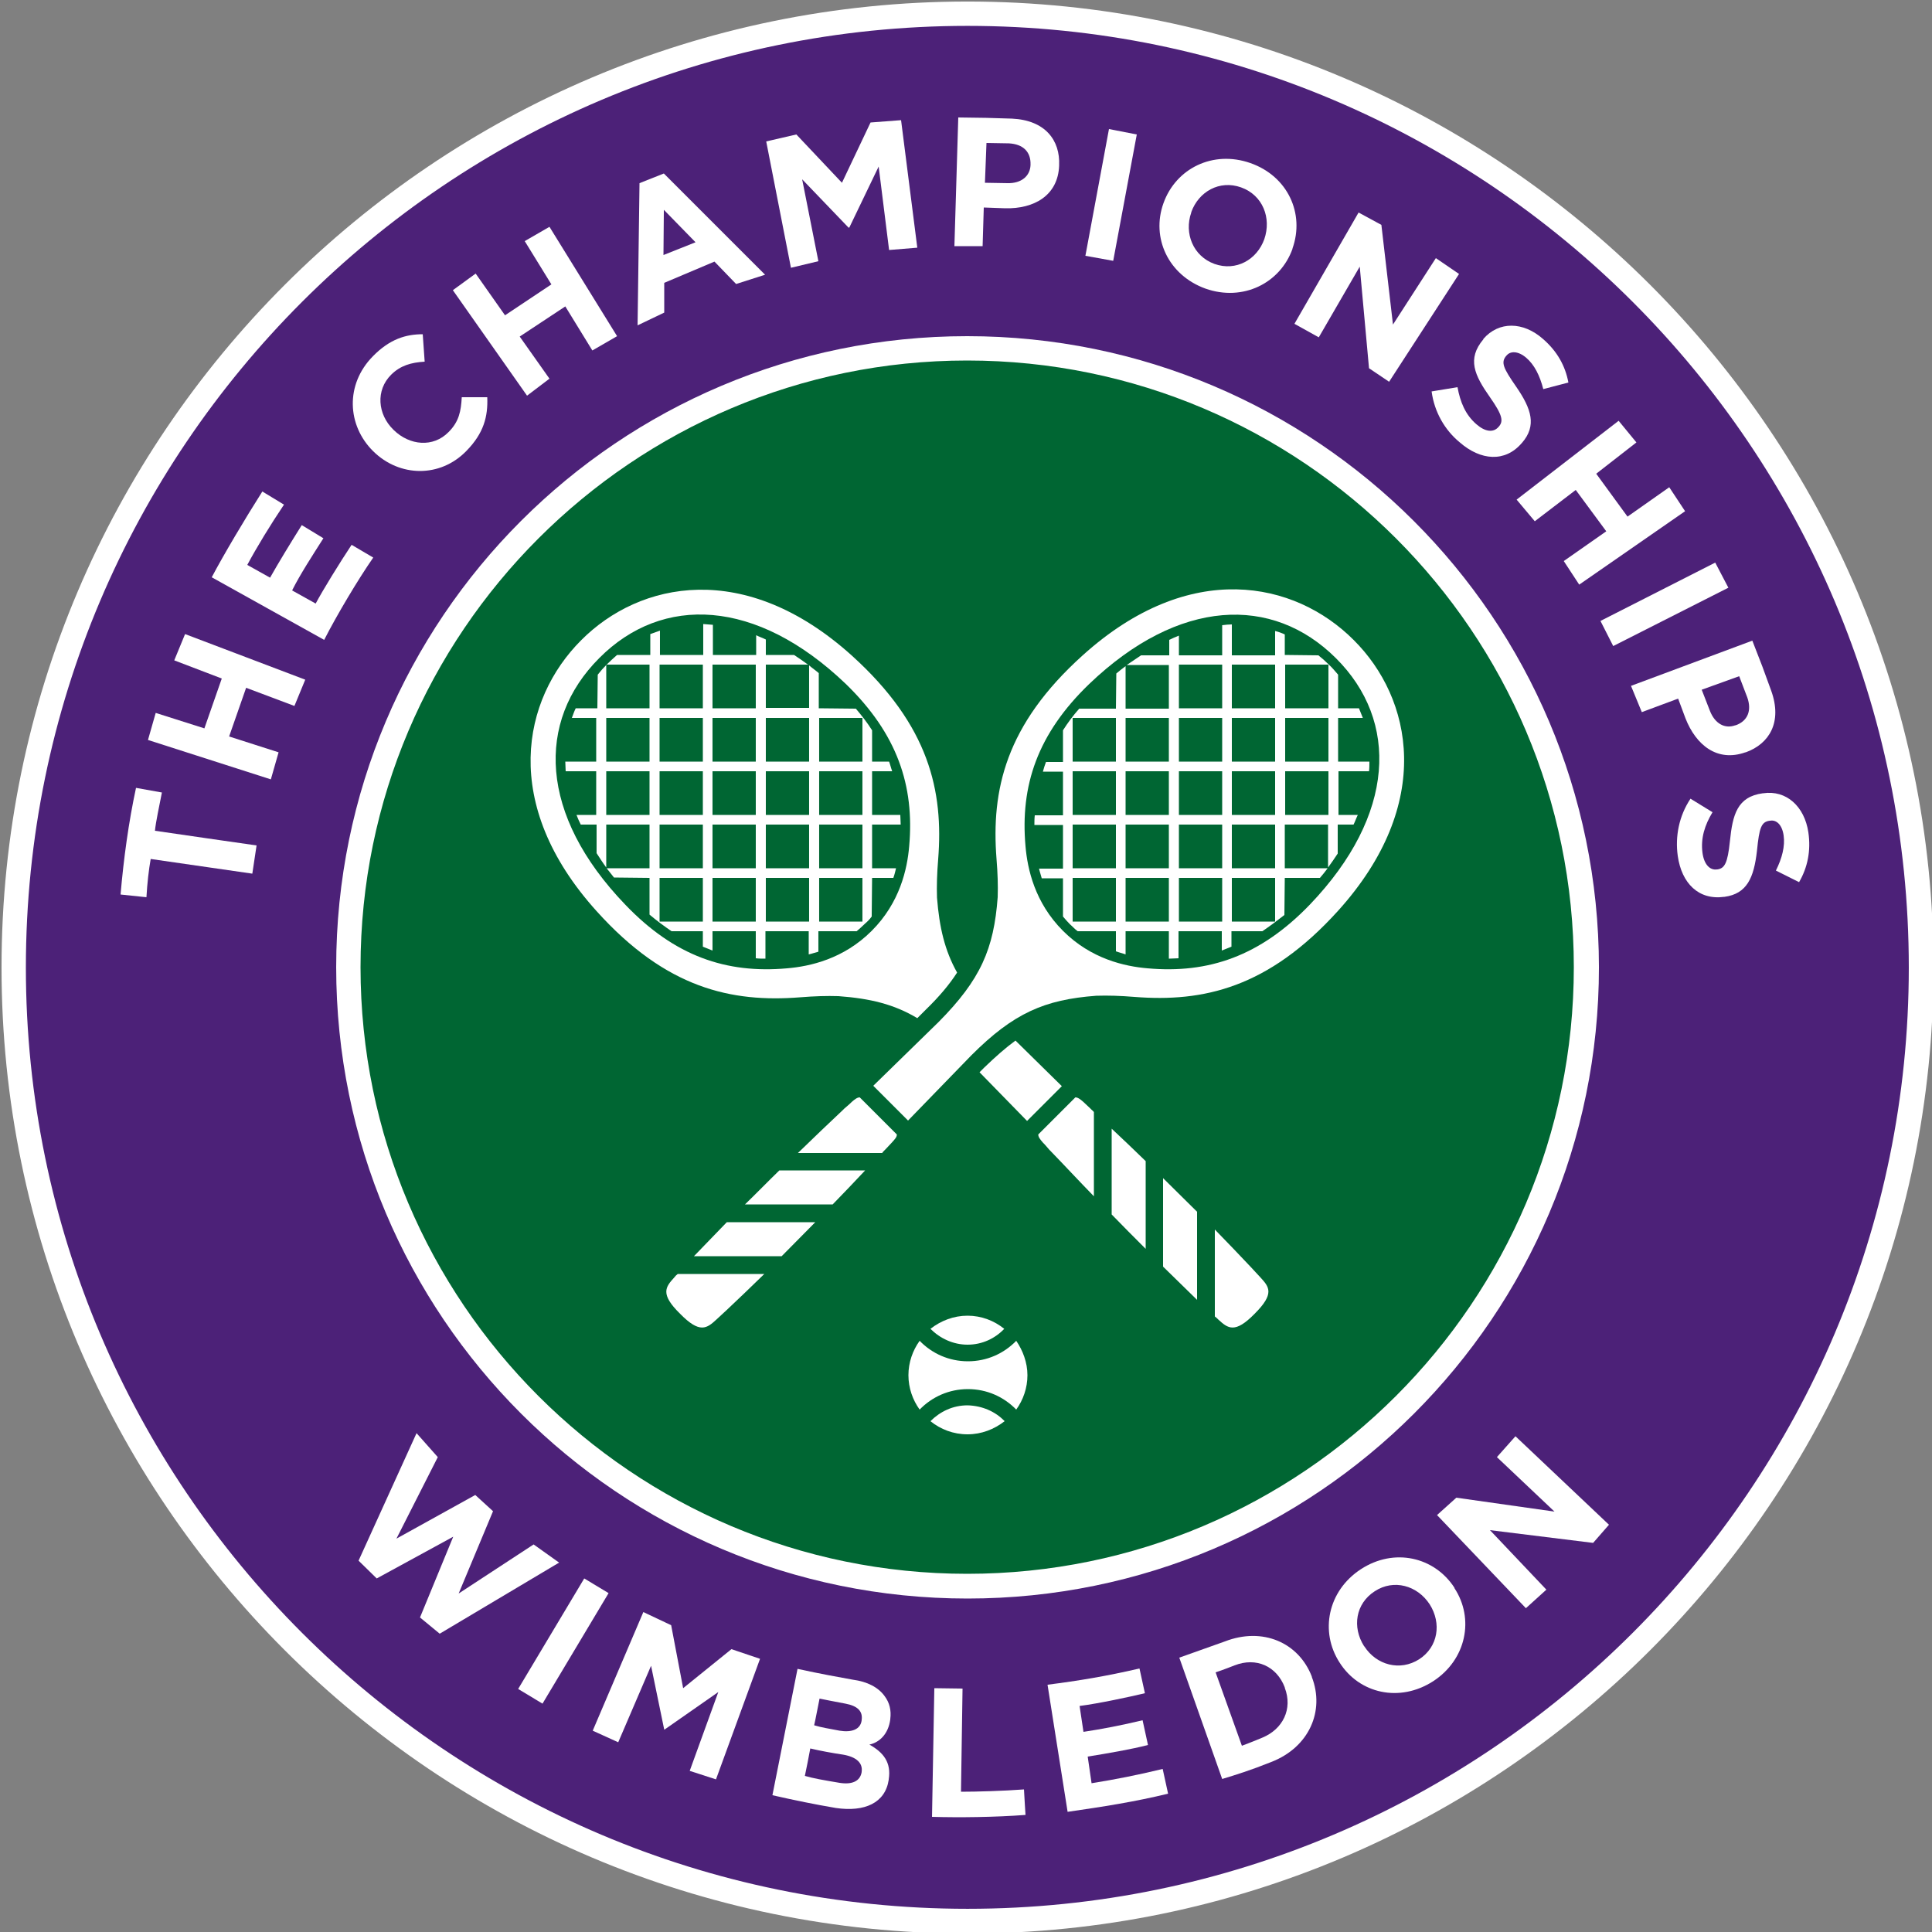 <svg width="120" height="120" viewBox="0 0 120 120" fill="none" xmlns="http://www.w3.org/2000/svg">
    <rect x="0" y="0" width="120" height="120" fill="#808080" stroke="none"/>
    <g clip-path="url(#clip0)">
        <path d="M60.097 119.328C27.361 119.328 0.841 92.808 0.841 60.096C0.841 27.36 27.361 0.84 60.097 0.84C92.809 0.84 119.329 27.36 119.329 60.072C119.329 92.808 92.809 119.328 60.097 119.328Z"
              fill="#4C2178"/>
        <path d="M60.095 120.095C27.023 120.095 0.095 93.191 0.095 60.095C0.095 26.999 27.023 0.095 60.095 0.095C93.167 0.095 120.095 27.023 120.095 60.095C120.095 93.167 93.167 120.095 60.095 120.095ZM60.095 1.607C27.839 1.607 1.607 27.839 1.607 60.095C1.607 92.327 27.839 118.559 60.095 118.559C92.327 118.559 118.559 92.327 118.559 60.095C118.559 27.839 92.327 1.607 60.095 1.607Z"
              fill="white"/>
        <path d="M60.072 98.52C38.88 98.52 21.624 81.264 21.624 60.072C21.624 38.88 38.856 21.624 60.072 21.624C81.264 21.624 98.52 38.88 98.52 60.072C98.52 81.288 81.288 98.52 60.072 98.52Z"
              fill="#006633"/>
        <path d="M60.073 22.392C80.857 22.392 97.753 39.288 97.753 60.072C97.753 80.856 80.857 97.752 60.073 97.752C39.289 97.752 22.393 80.856 22.393 60.072C22.393 39.288 39.313 22.392 60.073 22.392ZM60.073 20.88C38.425 20.88 20.881 38.424 20.881 60.072C20.881 81.72 38.425 99.288 60.097 99.288C81.745 99.288 99.313 81.744 99.313 60.072C99.289 38.424 81.745 20.88 60.073 20.88Z"
              fill="white"/>
        <path d="M25.872 89.016L27.192 90.504L24.623 95.568L29.52 92.856L30.623 93.864L28.488 98.976L33.144 95.928L34.727 97.056L27.311 101.472L26.087 100.464L28.151 95.448L23.399 98.04L22.271 96.936L25.872 89.016Z"
              fill="white"/>
        <path d="M36.288 98.04L37.8 98.952L33.696 105.816L32.184 104.904L36.288 98.04Z" fill="white"/>
        <path d="M39.959 100.128L41.687 100.944L42.431 104.856L45.431 102.432L47.207 103.032L44.471 110.52L42.839 109.992L44.615 105.096L41.279 107.424H41.255L40.439 103.464L38.399 108.216L36.815 107.496L39.959 100.128Z"
              fill="white"/>
        <path d="M49.536 103.656C50.952 103.968 52.176 104.184 52.968 104.328C53.88 104.448 54.552 104.808 54.936 105.336C55.248 105.744 55.368 106.224 55.296 106.776V106.8C55.176 107.688 54.648 108.216 54 108.36C54.864 108.84 55.368 109.464 55.2 110.52V110.544C54.984 111.984 53.712 112.56 51.912 112.296C50.64 112.08 49.344 111.816 47.976 111.504L49.536 103.656ZM52.152 110.736C52.92 110.856 53.424 110.64 53.52 110.064V110.04C53.592 109.512 53.208 109.128 52.368 108.984C51.72 108.888 50.928 108.744 50.328 108.6C50.28 108.864 50.04 110.112 49.992 110.304C50.472 110.448 51.144 110.568 52.152 110.736ZM52.152 107.496C52.896 107.616 53.448 107.424 53.52 106.848V106.824C53.592 106.296 53.28 105.96 52.512 105.816C51.744 105.672 51.144 105.552 50.904 105.504C50.856 105.72 50.616 106.992 50.568 107.16C51.048 107.304 51.408 107.352 52.152 107.496Z"
              fill="white"/>
        <path d="M58.033 104.856L59.785 104.88C59.785 104.88 59.689 111.024 59.689 111.288C60.649 111.288 62.329 111.24 63.601 111.144C63.625 111.648 63.697 112.728 63.697 112.728C61.801 112.872 59.593 112.896 57.889 112.848L58.033 104.856Z"
              fill="white"/>
        <path d="M65.064 104.64C66.96 104.4 68.712 104.112 70.775 103.632C70.775 103.632 71.064 104.928 71.112 105.168C70.224 105.384 68.207 105.816 67.055 105.96L67.296 107.568C68.424 107.4 69.671 107.16 70.968 106.848L71.303 108.384C70.296 108.648 68.76 108.912 67.559 109.104L67.799 110.76C69.287 110.52 70.632 110.256 72.216 109.872L72.552 111.408C70.487 111.912 68.472 112.224 66.311 112.536L65.064 104.64Z"
              fill="white"/>
        <path d="M73.248 102.96L76.08 101.952C78.432 101.04 80.664 102.024 81.48 104.136V104.16C82.296 106.272 81.312 108.528 78.96 109.44C77.64 109.968 76.776 110.232 75.912 110.496L73.248 102.96ZM78.408 107.928C79.68 107.4 80.304 106.152 79.8 104.832V104.808C79.296 103.488 78.024 102.912 76.68 103.44C76.68 103.44 75.888 103.752 75.504 103.872C75.6 104.136 77.136 108.432 77.136 108.432C77.136 108.432 77.784 108.192 78.408 107.928Z"
              fill="white"/>
        <path d="M83.209 103.272C81.961 101.352 82.465 98.808 84.529 97.464C86.593 96.12 89.089 96.696 90.337 98.616V98.64C91.585 100.536 91.081 103.08 89.017 104.424C86.929 105.768 84.433 105.192 83.209 103.272ZM88.801 99.648C88.033 98.472 86.569 98.064 85.393 98.832C84.193 99.6 83.977 101.064 84.721 102.24L84.745 102.264C85.489 103.416 86.953 103.824 88.153 103.056C89.329 102.288 89.545 100.824 88.801 99.648Z"
              fill="white"/>
        <path d="M89.256 94.104L90.456 93.024L96.552 93.888L92.976 90.504L94.128 89.208L99.936 94.704L98.952 95.832L92.544 95.04L96.048 98.736L94.776 99.888L89.256 94.104Z"
              fill="white"/>
        <path d="M9.36 53.352C9.24 54.024 9.144 54.864 9.096 55.728L7.488 55.56C7.68 53.328 7.992 51.048 8.448 48.936L10.056 49.224C9.912 49.968 9.672 51.072 9.624 51.6C9.912 51.648 15.936 52.512 15.936 52.512L15.672 54.264C15.672 54.264 9.888 53.424 9.36 53.352Z"
              fill="white"/>
        <path d="M13.151 35.856C13.871 34.488 15.239 32.184 16.295 30.528L17.639 31.344C16.799 32.592 15.935 34.008 15.359 35.088L16.775 35.88C17.303 34.944 17.975 33.84 18.743 32.616L20.087 33.432C19.415 34.488 18.647 35.664 18.143 36.672L19.607 37.488C20.039 36.672 21.119 34.92 21.839 33.84L23.183 34.632C22.247 35.976 20.903 38.232 20.135 39.744L13.151 35.856Z"
              fill="white"/>
        <path d="M23.185 28.032C21.553 26.424 21.433 23.88 23.161 22.128C24.217 21.048 25.225 20.76 26.257 20.76L26.377 22.464C25.537 22.512 24.865 22.704 24.289 23.28C23.329 24.24 23.449 25.728 24.433 26.688L24.457 26.712C25.441 27.672 26.905 27.816 27.865 26.832C28.513 26.184 28.633 25.536 28.681 24.672H30.265C30.313 25.872 30.049 26.904 28.969 28.008C27.337 29.688 24.817 29.64 23.185 28.032Z"
              fill="white"/>
        <path d="M39.721 11.376L41.233 10.776L47.521 17.064L45.721 17.64L44.377 16.248L41.257 17.568V19.416L39.601 20.208L39.721 11.376ZM43.201 15.048L41.233 13.032L41.209 15.84L43.201 15.048Z"
              fill="white"/>
        <path d="M47.591 8.784L49.463 8.352L52.295 11.352L54.071 7.608L55.967 7.464L56.975 15.384L55.223 15.528L54.575 10.344L52.751 14.136H52.703L49.823 11.136L50.831 16.224L49.127 16.632L47.591 8.784Z"
              fill="white"/>
        <path d="M59.52 7.296L61.248 7.32L62.856 7.368C64.92 7.464 65.856 8.712 65.784 10.272V10.296C65.712 12.144 64.224 12.984 62.424 12.936L61.104 12.888L61.032 15.288H59.28L59.52 7.296ZM62.568 11.376C63.456 11.4 63.984 10.92 64.008 10.248V10.224C64.032 9.432 63.552 8.952 62.664 8.904L61.272 8.88L61.176 11.352L62.568 11.376Z"
              fill="white"/>
        <path d="M108.84 39.792L109.464 41.4L110.016 42.912C110.712 44.856 109.896 46.2 108.432 46.728H108.408C106.656 47.352 105.336 46.272 104.688 44.616L104.232 43.392L101.976 44.232L101.304 42.6L108.84 39.792ZM106.2 44.136C106.512 44.952 107.136 45.288 107.784 45.048H107.808C108.552 44.784 108.816 44.136 108.528 43.32L108.024 42L105.696 42.84L106.2 44.136Z"
              fill="white"/>
        <path d="M68.88 8.016L70.608 8.352L69.144 16.2L67.416 15.888L68.88 8.016Z" fill="white"/>
        <path d="M72.264 12.624C73.032 10.464 75.336 9.312 77.663 10.128C79.992 10.944 81.047 13.272 80.279 15.432V15.456C79.511 17.592 77.207 18.744 74.88 17.928C72.552 17.088 71.496 14.76 72.264 12.624ZM78.528 14.856C78.984 13.536 78.431 12.12 77.088 11.64C75.744 11.16 74.448 11.904 73.992 13.176V13.2C73.536 14.496 74.112 15.912 75.431 16.392C76.775 16.872 78.072 16.128 78.528 14.856Z"
              fill="white"/>
        <path d="M84.384 13.2L85.8 13.968L86.52 20.16L89.184 16.032L90.624 17.016L86.28 23.712L85.032 22.872L84.456 16.56L81.912 20.952L80.4 20.112L84.384 13.2Z"
              fill="white"/>
        <path d="M88.92 24.312L90.528 24.048C90.696 24.96 91.008 25.752 91.704 26.352C92.256 26.832 92.76 26.88 93.072 26.52L93.096 26.496C93.384 26.16 93.336 25.8 92.544 24.672C91.584 23.304 91.104 22.296 92.136 21.072V21.048C93.096 19.944 94.608 19.968 95.832 21.048C96.72 21.816 97.224 22.728 97.416 23.76L95.856 24.168C95.64 23.328 95.304 22.656 94.8 22.224C94.296 21.792 93.816 21.792 93.576 22.08L93.552 22.104C93.216 22.512 93.36 22.848 94.176 24.024C95.136 25.416 95.448 26.448 94.536 27.504L94.512 27.528C93.48 28.728 91.968 28.608 90.672 27.48C89.736 26.712 89.088 25.584 88.92 24.312Z"
              fill="white"/>
        <path d="M100.536 26.136L101.64 27.48L99.144 29.424L101.088 32.088L103.68 30.264L104.664 31.752L98.088 36.312L97.128 34.848L99.768 33L97.872 30.432L95.328 32.376L94.2 31.032L100.536 26.136Z"
              fill="white"/>
        <path d="M28.128 18.024L29.544 16.992L31.368 19.584L34.248 17.664L32.592 14.976L34.128 14.088L38.328 20.88L36.792 21.768L35.112 19.032L32.28 20.904L34.128 23.52L32.736 24.576L28.128 18.024Z"
              fill="white"/>
        <path d="M9.191 45.96L9.671 44.28L12.695 45.24L13.775 42.144L10.823 41.016L11.495 39.384L18.959 42.216L18.287 43.848L15.287 42.72L14.231 45.744L17.303 46.728L16.823 48.408L9.191 45.96Z"
              fill="white"/>
        <path d="M106.536 34.944L107.352 36.504L100.2 40.128L99.408 38.568L106.536 34.944Z" fill="white"/>
        <path d="M105 49.608L106.368 50.448C105.888 51.24 105.624 52.056 105.744 52.968C105.84 53.688 106.201 54.072 106.657 54H106.68C107.112 53.928 107.304 53.64 107.448 52.248C107.616 50.592 107.904 49.488 109.488 49.272H109.512C110.952 49.056 112.08 50.088 112.32 51.696C112.488 52.848 112.272 53.88 111.744 54.792L110.304 54.072C110.688 53.304 110.88 52.56 110.784 51.888C110.688 51.216 110.328 50.904 109.944 50.976H109.92C109.392 51.048 109.272 51.408 109.128 52.848C108.936 54.528 108.504 55.512 107.112 55.704H107.088C105.504 55.92 104.448 54.864 104.208 53.16C104.04 51.96 104.28 50.688 105 49.608Z"
              fill="white"/>
        <path d="M63.12 83.28C62.352 84.072 61.296 84.552 60.12 84.552C58.944 84.552 57.888 84.072 57.12 83.28C56.688 83.88 56.424 84.624 56.424 85.416C56.424 86.208 56.688 86.952 57.12 87.552C57.888 86.76 58.944 86.28 60.12 86.28C61.296 86.28 62.352 86.76 63.12 87.552C63.552 86.952 63.816 86.208 63.816 85.416C63.816 84.624 63.528 83.88 63.12 83.28Z"
              fill="white"/>
        <path d="M60.096 83.52C61.008 83.52 61.8 83.136 62.376 82.536C61.752 82.032 60.96 81.72 60.096 81.72C59.232 81.72 58.44 82.032 57.792 82.536C58.392 83.136 59.208 83.52 60.096 83.52Z"
              fill="white"/>
        <path d="M60.096 87.288C59.184 87.288 58.392 87.672 57.792 88.272C58.416 88.776 59.208 89.088 60.096 89.088C60.96 89.088 61.752 88.776 62.4 88.272C61.824 87.672 61.008 87.312 60.096 87.288Z"
              fill="white"/>
        <path d="M43.103 78.024H48.551C49.248 77.328 49.944 76.608 50.639 75.912H45.144C44.447 76.632 43.776 77.328 43.103 78.024Z"
              fill="white"/>
        <path d="M46.272 74.808H51.719C52.416 74.088 53.111 73.368 53.736 72.696H48.407C47.688 73.392 46.992 74.112 46.272 74.808Z"
              fill="white"/>
        <path d="M41.881 79.344C41.329 79.944 40.993 80.376 42.241 81.6C43.465 82.848 43.897 82.512 44.497 81.96C44.713 81.768 44.929 81.552 45.145 81.36C45.889 80.664 46.681 79.896 47.473 79.128H42.097C42.001 79.2 41.929 79.272 41.881 79.344Z"
              fill="white"/>
        <path d="M54.913 71.472L55.009 71.376C55.201 71.184 55.201 71.16 55.393 70.968C55.585 70.752 55.705 70.632 55.705 70.464L53.401 68.16C53.257 68.16 53.113 68.256 52.897 68.448C52.705 68.64 52.657 68.664 52.441 68.856L52.345 68.952C51.505 69.744 50.544 70.656 49.56 71.616H54.793C54.817 71.568 54.865 71.52 54.913 71.472Z"
              fill="white"/>
        <path d="M74.352 80.736V75.264C73.656 74.568 72.936 73.872 72.24 73.176V78.672C72.96 79.368 73.656 80.064 74.352 80.736Z"
              fill="white"/>
        <path d="M71.16 77.568V72.12C70.44 71.424 69.72 70.728 69.048 70.104V75.432C69.72 76.128 70.44 76.848 71.16 77.568Z"
              fill="white"/>
        <path d="M54.143 56.928L54.167 54.528H55.487C55.559 54.336 55.607 54.12 55.655 53.928H54.167V51.216H55.943C55.943 51 55.919 50.808 55.919 50.616H54.167V47.904H55.415C55.343 47.712 55.295 47.496 55.223 47.304H54.167V45.36C53.879 44.904 53.543 44.472 53.159 44.016L50.855 43.992V41.808C50.663 41.64 50.447 41.496 50.255 41.328V43.968H47.567V41.28H50.183C49.895 41.064 49.607 40.872 49.319 40.68H47.567V39.72C47.375 39.624 47.159 39.552 46.967 39.456V40.68H44.279V38.808C44.087 38.784 43.871 38.784 43.679 38.76V40.68H40.991V39.168C40.799 39.24 40.583 39.312 40.391 39.384V40.68H38.327C38.111 40.872 37.895 41.064 37.679 41.28C37.487 41.472 37.295 41.688 37.127 41.904L37.103 43.992H35.759C35.663 44.184 35.591 44.4 35.519 44.592H37.031V47.304H35.111C35.111 47.496 35.135 47.712 35.135 47.904H37.031V50.616H35.807C35.879 50.808 35.975 51.024 36.071 51.216H37.055V52.992C37.247 53.28 37.439 53.592 37.655 53.88V51.216H40.343V53.928H37.679C37.823 54.12 37.991 54.312 38.135 54.504L40.343 54.528V56.808C40.799 57.192 41.255 57.528 41.711 57.84H43.655V58.8C43.847 58.872 44.063 58.968 44.255 59.04V57.84H46.943V59.52C47.135 59.544 47.351 59.544 47.543 59.544V57.84H50.231V59.28C50.447 59.232 50.639 59.16 50.831 59.112V57.84H53.207C53.375 57.696 53.543 57.552 53.711 57.384C53.879 57.24 54.023 57.096 54.143 56.928ZM40.343 50.616H37.655V47.904H40.343V50.616ZM40.343 47.304H37.655V44.592H40.343V47.304ZM40.343 43.992H37.655V41.28H40.343V43.992ZM43.655 57.24H40.967V54.528H43.655V57.24ZM43.655 53.928H40.967V51.216H43.655V53.928ZM43.655 50.616H40.967V47.904H43.655V50.616ZM43.655 47.304H40.967V44.592H43.655V47.304ZM43.655 43.992H40.967V41.28H43.655V43.992ZM46.943 57.24H44.255V54.528H46.943V57.24ZM44.255 53.928V51.216H46.943V53.928H44.255ZM44.255 50.616V47.904H46.943V50.616H44.255ZM44.255 47.304V44.592H46.943V47.304H44.255ZM44.255 43.992V41.28H46.943V43.992H44.255ZM50.255 57.24H47.567V54.528H50.255V57.24ZM50.255 53.928H47.567V51.216H50.255V53.928ZM50.255 50.616H47.567V47.904H50.255V50.616ZM50.255 47.304H47.567V44.592H50.255V47.304ZM53.567 57.24H50.879V54.528H53.567V57.24ZM53.567 53.928H50.879V51.216H53.567V53.928ZM53.567 50.616H50.879V47.904H53.567V50.616ZM53.567 47.304H50.879V44.592H53.567V47.304Z"
              fill="white"/>
        <path d="M83.136 50.616V47.904H85.032C85.056 47.712 85.056 47.496 85.056 47.304H83.112V44.592H84.648C84.576 44.4 84.48 44.184 84.408 43.992H83.112V41.904C82.92 41.688 82.752 41.472 82.536 41.28C82.32 41.064 82.104 40.872 81.888 40.704L79.8 40.68V39.408C79.608 39.312 79.392 39.24 79.2 39.192V40.704H76.512V38.784C76.32 38.784 76.104 38.808 75.912 38.832V40.704H73.224V39.48C73.032 39.552 72.816 39.648 72.624 39.744V40.704H70.872C70.584 40.896 70.296 41.088 69.984 41.304H72.6V44.016H69.912V41.376C69.72 41.52 69.528 41.664 69.336 41.832L69.312 44.016H67.032C66.648 44.448 66.312 44.904 66.024 45.36V47.328H64.968C64.896 47.52 64.824 47.736 64.776 47.928H66.024V50.64H64.272C64.248 50.832 64.248 51.048 64.248 51.24H66.024V53.952H64.536C64.584 54.168 64.656 54.36 64.704 54.552H66.024V56.928C66.168 57.096 66.312 57.264 66.456 57.408C66.624 57.552 66.768 57.72 66.936 57.84H69.312V59.088C69.504 59.16 69.72 59.208 69.912 59.28V57.84H72.6V59.544C72.816 59.544 73.008 59.52 73.2 59.52V57.84H75.888V59.04C76.08 58.968 76.296 58.872 76.488 58.8V57.84H78.408C78.864 57.528 79.32 57.192 79.776 56.832L79.8 54.528H81.984C82.152 54.336 82.32 54.12 82.464 53.928H79.8V51.216H82.488V53.88C82.704 53.592 82.896 53.304 83.088 53.016V51.216H84.072C84.168 51.024 84.24 50.808 84.336 50.616H83.136ZM69.312 57.24H66.624V54.528H69.312V57.24ZM69.312 53.928H66.624V51.216H69.312V53.928ZM69.312 50.616H66.624V47.904H69.312V50.616ZM69.312 47.304H66.624V44.592H69.312V47.304ZM69.912 44.592H72.6V47.304H69.912V44.592ZM72.6 57.24H69.912V54.528H72.6V57.24ZM72.6 53.928H69.912V51.216H72.6V53.928ZM72.6 50.616H69.912V47.904H72.6V50.616ZM75.912 57.24H73.224V54.528H75.912V57.24ZM75.912 53.928H73.224V51.216H75.912V53.928ZM75.912 50.616H73.224V47.904H75.912V50.616ZM75.912 47.304H73.224V44.592H75.912V47.304ZM75.912 43.992H73.224V41.28H75.912V43.992ZM79.2 57.24H76.512V54.528H79.2V57.24ZM79.2 53.928H76.512V51.216H79.2V53.928ZM79.2 50.616H76.512V47.904H79.2V50.616ZM79.2 47.304H76.512V44.592H79.2V47.304ZM79.2 43.992H76.512V41.28H79.2V43.992ZM82.512 50.616H79.824V47.904H82.512V50.616ZM82.512 47.304H79.824V44.592H82.512V47.304ZM82.512 43.992H79.824V41.28H82.512V43.992Z"
              fill="white"/>
        <path d="M59.447 60.408C58.679 59.04 58.343 57.6 58.199 55.752C58.175 55.032 58.199 54.24 58.271 53.376C58.607 49.128 57.719 45.072 52.919 40.728C46.271 34.728 39.719 36.12 36.095 39.768C32.447 43.416 31.055 49.944 37.055 56.592C41.375 61.392 45.431 62.28 49.703 61.944C50.591 61.872 51.359 61.848 52.079 61.872C54.047 62.016 55.535 62.376 56.975 63.24L57.503 62.712C58.343 61.896 58.967 61.152 59.447 60.408ZM56.471 52.56C56.351 53.976 55.895 56.064 54.143 57.816C52.391 59.568 50.303 60.024 48.887 60.144C45.119 60.48 41.903 59.4 38.831 56.184C33.479 50.616 33.287 44.808 37.223 40.872C41.135 36.936 46.967 37.152 52.535 42.48C55.727 45.576 56.807 48.792 56.471 52.56Z"
              fill="white"/>
        <path d="M60.841 66.6L63.793 69.624L65.953 67.464L63.073 64.632C62.449 65.088 61.825 65.64 61.129 66.312L60.841 66.6Z"
              fill="white"/>
        <path d="M75.672 81.96C76.272 82.512 76.704 82.848 77.928 81.6C79.176 80.352 78.84 79.944 78.288 79.344C78.096 79.128 77.88 78.912 77.688 78.696C76.992 77.952 76.224 77.16 75.456 76.368V81.768C75.528 81.816 75.6 81.888 75.672 81.96Z"
              fill="white"/>
        <path d="M67.8 68.928L67.704 68.832C67.512 68.64 67.488 68.64 67.296 68.448C67.08 68.256 66.936 68.16 66.792 68.16L64.488 70.464C64.488 70.608 64.584 70.752 64.776 70.968C64.968 71.16 64.992 71.208 65.184 71.424L65.28 71.52C66.096 72.36 66.984 73.32 67.944 74.304V69.072C67.896 69 67.848 68.976 67.8 68.928Z"
              fill="white"/>
        <path d="M60.336 65.544C62.952 62.928 64.872 62.088 68.088 61.848C68.808 61.824 69.6 61.848 70.464 61.92C74.736 62.256 78.768 61.368 83.112 56.568C89.112 49.92 87.72 43.368 84.072 39.744C80.424 36.096 73.896 34.704 67.248 40.704C62.448 45.024 61.56 49.08 61.896 53.352C61.968 54.24 61.992 55.008 61.968 55.728C61.728 58.944 60.912 60.84 58.296 63.48L54.24 67.44L56.4 69.6L60.336 65.544ZM63.696 52.56C63.36 48.792 64.44 45.576 67.656 42.48C73.224 37.152 79.032 36.96 82.968 40.872C86.904 44.784 86.688 50.616 81.36 56.184C78.264 59.4 75.048 60.48 71.28 60.144C69.864 60.024 67.776 59.568 66.024 57.816C64.272 56.064 63.816 53.976 63.696 52.56Z"
              fill="white"/>
    </g>
    <defs>
        <clipPath id="clip0">
            <rect width="120" height="120" fill="white"/>
        </clipPath>
    </defs>
</svg>
